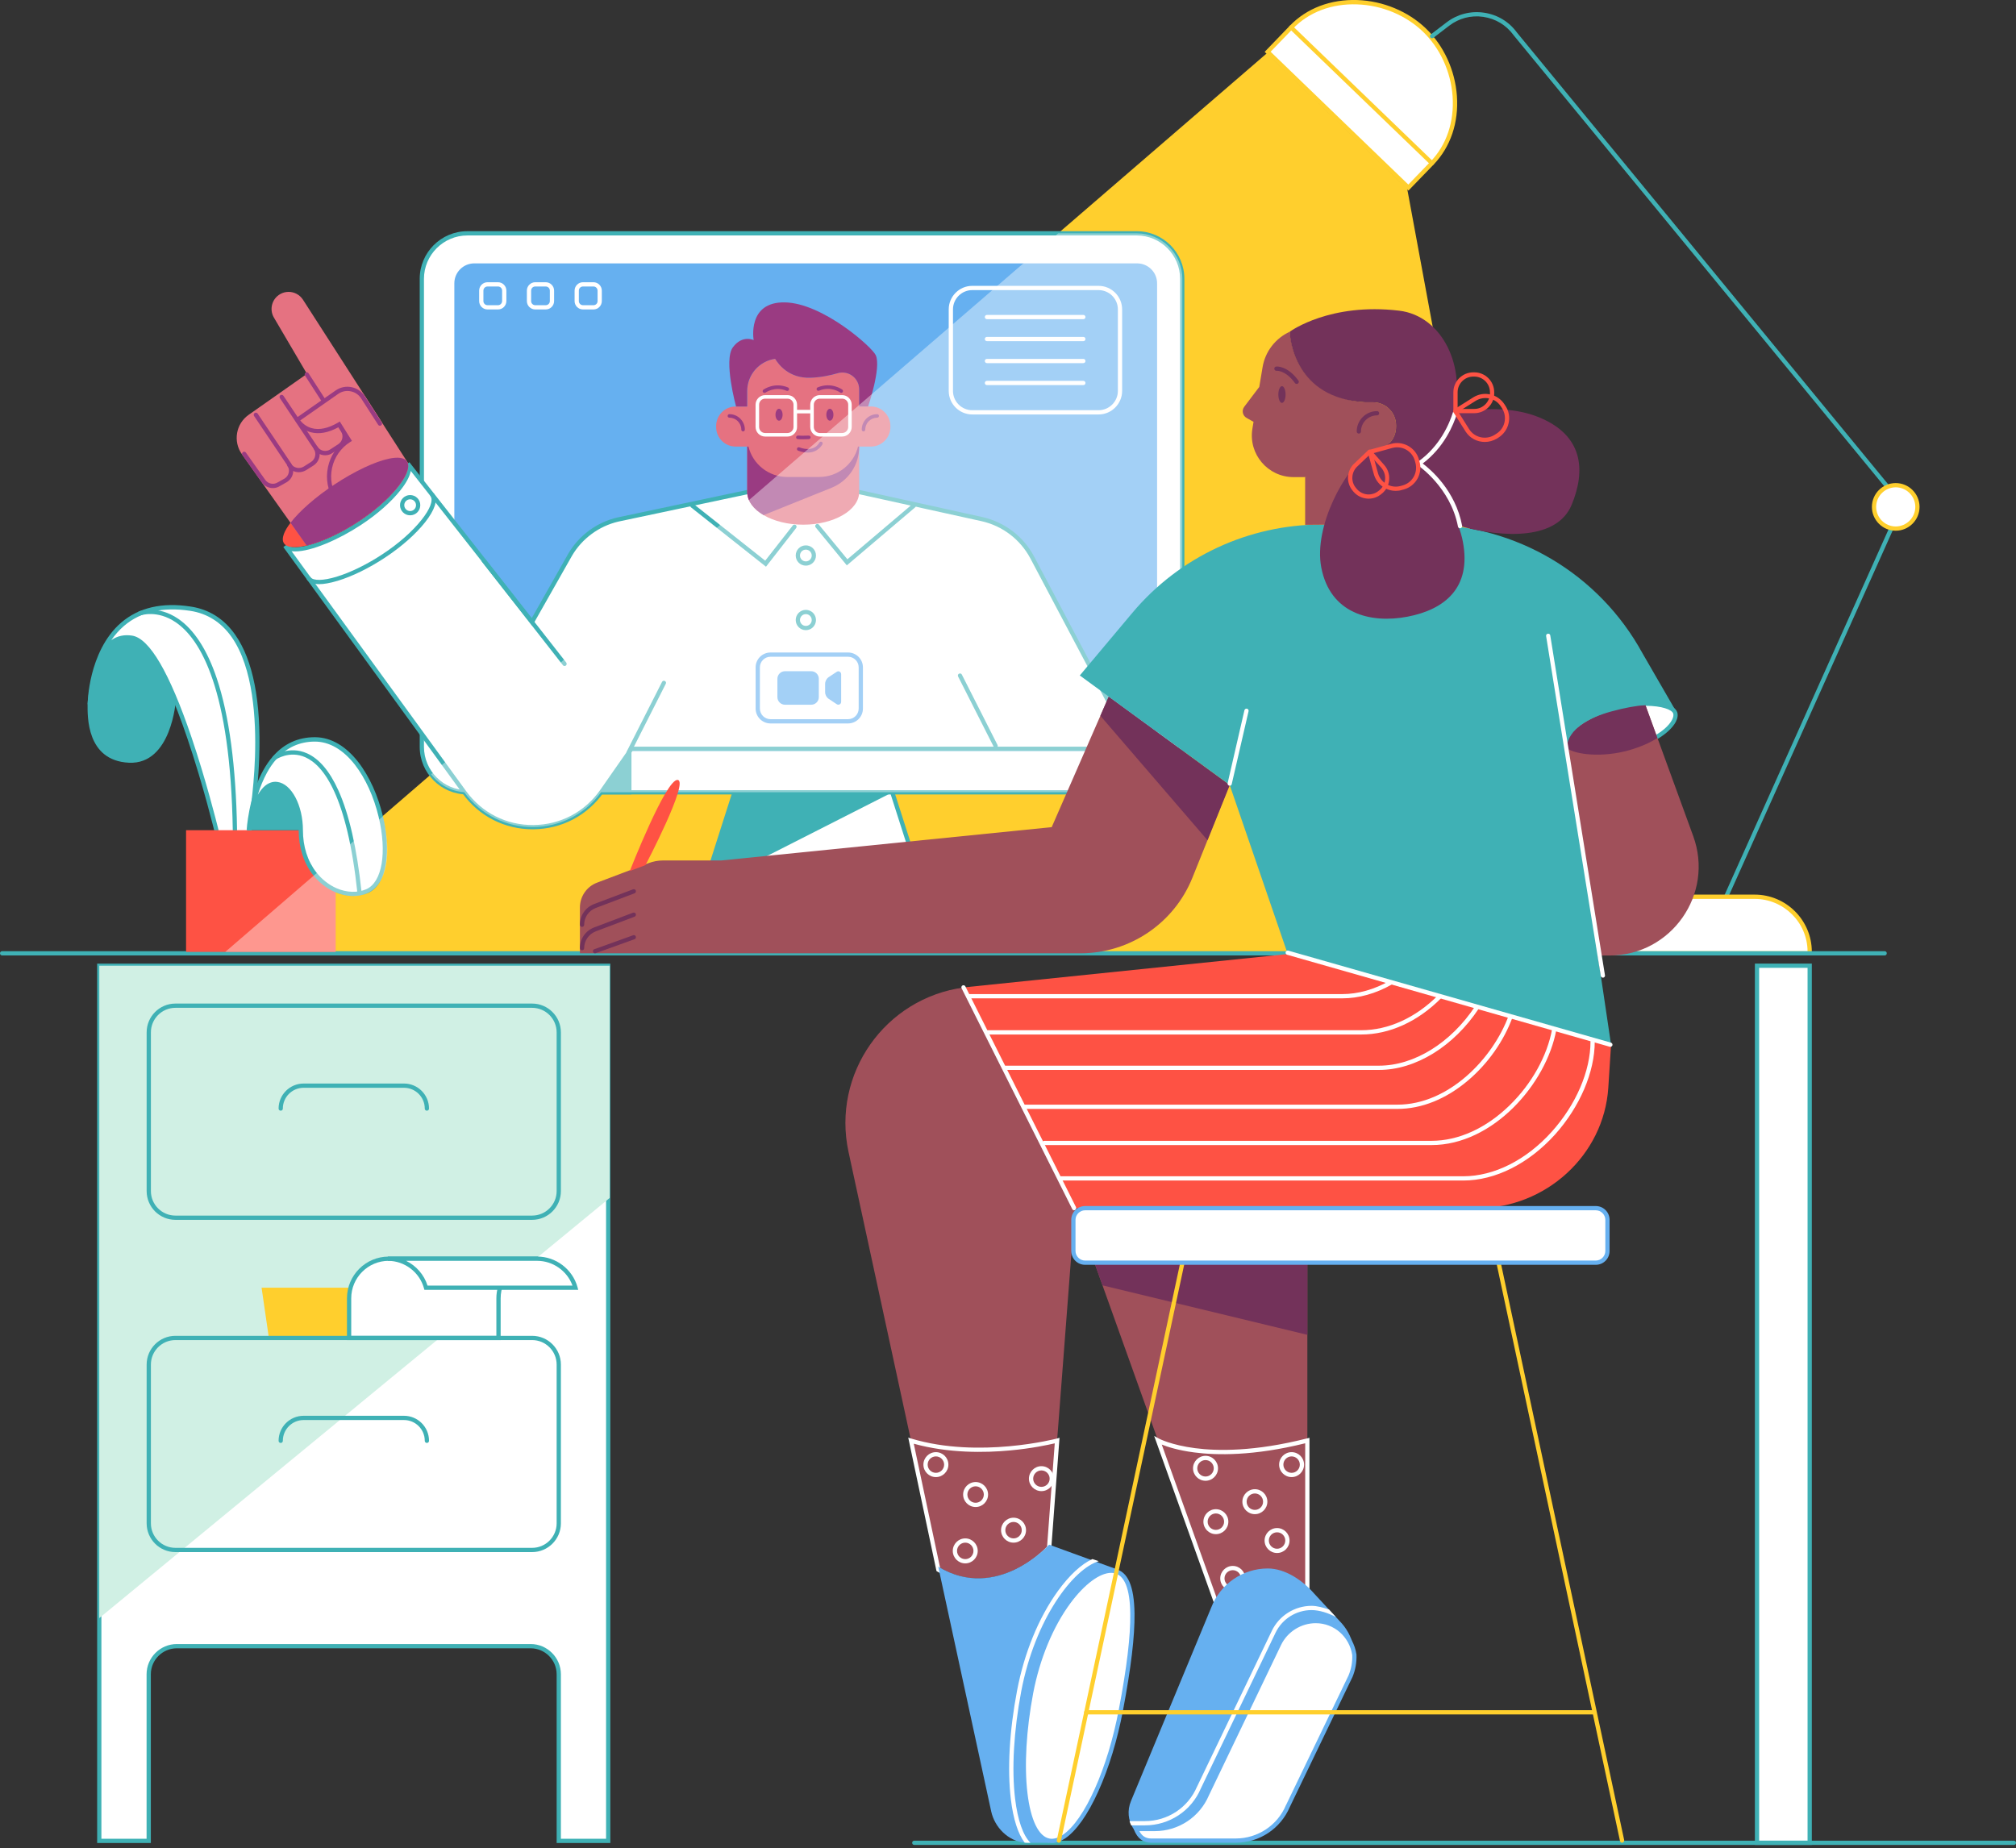 <svg width="602" height="552" viewBox="0 0 602 552" fill="none" xmlns="http://www.w3.org/2000/svg" xmlns:xlink="http://www.w3.org/1999/xlink">
	<rect x="0" y="0" width="602" height="552" fill="#333333" stroke="none"/>
	<desc>
			Created with Pixso.
	</desc>
	<defs/>
	<rect id="illustration" width="602" height="551" fill="#FFFFFF" fill-opacity="0"/>
	<path id="Vector" d="M378.3 15.91L420.2 56.35L462.32 284.29L67.25 284.29L378.3 15.91Z" fill="#FFCF2D" fill-opacity="1" fill-rule="nonzero"/>
	<path id="Vector" d="M420.56 56.03L378.53 15.47L385.56 8.16C395.91 -2.59 414.57 -1.36 425.33 8.97C436.08 19.32 437.97 37.97 427.61 48.73L420.56 56.03Z" fill="#FFFFFF" fill-opacity="1" fill-rule="nonzero"/>
	<path id="Vector" d="M420.58 56.92L377.64 15.49L385.12 7.72C390.16 2.47 397.33 -0.26 405.34 0.01C413 0.29 420.46 3.38 425.79 8.5C431.13 13.63 434.5 20.97 435.05 28.64C435.62 36.62 433.14 43.9 428.1 49.15L420.58 56.92ZM379.42 15.45L420.54 55.12L427.15 48.28C431.96 43.31 434.29 36.36 433.76 28.74C433.23 21.37 430.01 14.35 424.88 9.43C419.76 4.52 412.62 1.56 405.27 1.31C397.65 1.03 390.81 3.63 386.03 8.61L379.42 15.45Z" fill="#FFCF2D" fill-opacity="1" fill-rule="nonzero"/>
	<path id="Vector" d="M427.59 49.36C427.42 49.36 427.28 49.3 427.15 49.19L385.09 8.63C384.84 8.38 384.84 8 385.07 7.74C385.33 7.49 385.73 7.49 385.96 7.72L428.02 48.28C428.27 48.54 428.27 48.92 428.04 49.17C427.93 49.3 427.76 49.36 427.59 49.36Z" fill="#FFCF2D" fill-opacity="1" fill-rule="nonzero"/>
	<path id="Vector" d="M508.82 283.19C508.74 283.19 508.65 283.17 508.57 283.13C508.25 282.98 508.1 282.6 508.25 282.28L567.23 150.77L451.92 10.45L451.92 10.43C449.74 7.47 446.55 5.56 442.9 5.03C439.26 4.5 435.64 5.45 432.72 7.7L428.02 11.3C427.74 11.51 427.34 11.47 427.13 11.17C426.92 10.9 426.96 10.49 427.25 10.28L431.96 6.68C435.15 4.25 439.11 3.21 443.09 3.78C447.08 4.35 450.57 6.43 452.94 9.67L568.71 150.58L568.54 150.94L509.39 282.81C509.29 283.04 509.06 283.19 508.82 283.19Z" fill="#3FB1B5" fill-opacity="1" fill-rule="nonzero"/>
	<path id="Vector" d="M572.56 151.38C572.56 154.96 569.66 157.86 566.08 157.86C562.5 157.86 559.6 154.96 559.6 151.38C559.6 147.81 562.5 144.9 566.08 144.9C569.66 144.9 572.56 147.81 572.56 151.38Z" fill="#FFFFFF" fill-opacity="1" fill-rule="evenodd"/>
	<path id="Vector" d="M566.08 158.5C562.16 158.5 558.97 155.3 558.97 151.38C558.97 147.47 562.16 144.27 566.08 144.27C570 144.27 573.2 147.47 573.2 151.38C573.2 155.3 570 158.5 566.08 158.5ZM566.08 145.54C562.86 145.54 560.24 148.17 560.24 151.38C560.24 154.6 562.86 157.23 566.08 157.23C569.3 157.23 571.93 154.6 571.93 151.38C571.93 148.17 569.3 145.54 566.08 145.54Z" fill="#FFCF2D" fill-opacity="1" fill-rule="nonzero"/>
	<path id="Vector" d="M492.39 267.82L523.96 267.82C533.05 267.82 540.4 275.19 540.4 284.25L540.4 284.71L475.94 284.71L475.94 284.25C475.96 275.19 483.31 267.82 492.39 267.82Z" fill="#FFFFFF" fill-opacity="1" fill-rule="nonzero"/>
	<path id="Vector" d="M541.03 285.35L475.3 285.35L475.3 284.25C475.32 274.85 482.99 267.18 492.39 267.18L523.96 267.18C533.37 267.18 541.03 274.85 541.03 284.25L541.03 285.35ZM476.57 284.08L539.76 284.08C539.68 275.44 532.62 268.46 523.96 268.46L492.39 268.46C483.75 268.46 476.68 275.44 476.57 284.08Z" fill="#FFCF2D" fill-opacity="1" fill-rule="nonzero"/>
	<path id="Vector" d="M339.44 236.64L139.56 236.64C132.05 236.64 125.97 230.56 125.97 223.04L125.97 83.28C125.97 75.76 132.05 69.69 139.56 69.69L339.44 69.69C346.96 69.69 353.03 75.76 353.03 83.28L353.03 223.02C353.06 230.54 346.96 236.64 339.44 236.64Z" fill="#FFFFFF" fill-opacity="1" fill-rule="nonzero"/>
	<path id="Vector" d="M339.44 237.27L139.56 237.27C131.71 237.27 125.33 230.9 125.33 223.04L125.33 83.28C125.33 75.42 131.71 69.05 139.56 69.05L339.44 69.05C347.3 69.05 353.67 75.42 353.67 83.28L353.67 223.02C353.69 226.81 352.21 230.39 349.52 233.08C346.83 235.79 343.25 237.27 339.44 237.27ZM139.56 70.32C132.43 70.32 126.6 76.14 126.6 83.28L126.6 223.04C126.6 230.18 132.43 236 139.56 236L339.44 236C342.91 236 346.17 234.65 348.63 232.19C351.07 229.73 352.42 226.47 352.4 223.02L352.4 83.28C352.4 76.14 346.58 70.32 339.44 70.32L139.56 70.32Z" fill="#3FB1B5" fill-opacity="1" fill-rule="nonzero"/>
	<path id="Vector" d="M339.57 223.64L141.62 223.64C138.67 223.64 136.3 221.24 136.3 218.32L136.3 84.61C136.3 81.67 138.7 79.3 141.62 79.3L339.57 79.3C342.51 79.3 344.88 81.69 344.88 84.61L344.88 218.3C344.9 221.24 342.51 223.64 339.57 223.64Z" fill="#66B0F0" fill-opacity="1" fill-rule="nonzero"/>
	<path id="Vector" d="M339.57 224.27L141.62 224.27C138.34 224.27 135.67 221.6 135.67 218.32L135.67 84.61C135.67 81.33 138.34 78.66 141.62 78.66L339.57 78.66C342.85 78.66 345.52 81.33 345.52 84.61L345.52 218.3C345.54 219.89 344.92 221.39 343.8 222.52C342.66 223.64 341.18 224.27 339.57 224.27ZM141.62 79.93C139.03 79.93 136.94 82.03 136.94 84.61L136.94 218.32C136.94 220.91 139.03 223 141.62 223L339.57 223C340.82 223 342 222.52 342.89 221.63C343.78 220.74 344.25 219.57 344.25 218.32L344.25 84.61C344.25 82.03 342.15 79.93 339.57 79.93L141.62 79.93Z" fill="#66B0F0" fill-opacity="1" fill-rule="nonzero"/>
	<path id="Vector" d="M148.71 92.42L145.58 92.42C144.2 92.42 143.08 91.3 143.08 89.92L143.08 86.79C143.08 85.42 144.2 84.29 145.58 84.29L148.71 84.29C150.09 84.29 151.21 85.42 151.21 86.79L151.21 89.92C151.19 91.32 150.09 92.42 148.71 92.42ZM145.58 85.56C144.9 85.56 144.35 86.11 144.35 86.79L144.35 89.92C144.35 90.6 144.9 91.15 145.58 91.15L148.71 91.15C149.39 91.15 149.92 90.6 149.94 89.9L149.94 86.79C149.94 86.11 149.39 85.56 148.71 85.56L145.58 85.56Z" fill="#FFFFFF" fill-opacity="1" fill-rule="nonzero"/>
	<path id="Vector" d="M162.96 92.42L159.83 92.42C158.45 92.42 157.33 91.3 157.33 89.92L157.33 86.79C157.33 85.42 158.45 84.29 159.83 84.29L162.96 84.29C164.34 84.29 165.46 85.42 165.46 86.79L165.46 89.92C165.46 91.3 164.34 92.42 162.96 92.42ZM159.83 85.56C159.15 85.56 158.6 86.11 158.6 86.79L158.6 89.92C158.6 90.6 159.15 91.15 159.83 91.15L162.96 91.15C163.64 91.15 164.19 90.6 164.19 89.92L164.19 86.79C164.19 86.11 163.64 85.56 162.96 85.56L159.83 85.56Z" fill="#FFFFFF" fill-opacity="1" fill-rule="nonzero"/>
	<path id="Vector" d="M177.21 92.42L174.08 92.42C172.7 92.42 171.58 91.3 171.58 89.92L171.58 86.79C171.58 85.42 172.7 84.29 174.08 84.29L177.21 84.29C178.59 84.29 179.71 85.42 179.71 86.79L179.71 89.92C179.71 91.3 178.59 92.42 177.21 92.42ZM174.08 85.56C173.4 85.56 172.85 86.11 172.85 86.79L172.85 89.92C172.85 90.6 173.4 91.15 174.08 91.15L177.21 91.15C177.91 91.15 178.44 90.62 178.44 89.92L178.44 86.79C178.44 86.11 177.89 85.56 177.21 85.56L174.08 85.56Z" fill="#FFFFFF" fill-opacity="1" fill-rule="nonzero"/>
	<path id="Vector" d="M281.69 284.29L204.11 284.29L219.33 236.64L266.45 236.64L281.69 284.29Z" fill="#FFFFFF" fill-opacity="1" fill-rule="nonzero"/>
	<path id="Vector" d="M282.56 284.93L203.24 284.93L218.87 236L266.91 236L282.56 284.93ZM204.97 283.66L280.82 283.66L265.98 237.27L219.8 237.27L204.97 283.66Z" fill="#3FB1B5" fill-opacity="1" fill-rule="nonzero"/>
	<path id="Vector" d="M210.2 265.22L219.33 236.64L266.45 236.64L210.2 265.22Z" fill="#3FB1B5" fill-opacity="1" fill-rule="nonzero"/>
	<path id="Vector" d="M328.05 123.78L290.33 123.78C286.46 123.78 283.3 120.62 283.3 116.75L283.3 92.4C283.3 88.53 286.46 85.37 290.33 85.37L328.05 85.37C331.92 85.37 335.08 88.53 335.08 92.4L335.08 116.75C335.08 120.62 331.92 123.78 328.05 123.78ZM290.33 86.64C287.16 86.64 284.57 89.23 284.57 92.4L284.57 116.75C284.57 119.92 287.16 122.51 290.33 122.51L328.05 122.51C331.22 122.51 333.81 119.92 333.81 116.75L333.81 92.4C333.81 89.23 331.22 86.64 328.05 86.64L290.33 86.64Z" fill="#FFFFFF" fill-opacity="1" fill-rule="nonzero"/>
	<path id="Vector" d="M323.49 95.32L294.72 95.32C294.36 95.32 294.08 95.05 294.08 94.69C294.08 94.33 294.36 94.05 294.72 94.05L323.49 94.05C323.85 94.05 324.13 94.33 324.13 94.69C324.13 95.05 323.85 95.32 323.49 95.32Z" fill="#FFFFFF" fill-opacity="1" fill-rule="nonzero"/>
	<path id="Vector" d="M323.49 101.89L294.72 101.89C294.36 101.89 294.08 101.61 294.08 101.25C294.08 100.89 294.36 100.62 294.72 100.62L323.49 100.62C323.85 100.62 324.13 100.89 324.13 101.25C324.13 101.61 323.85 101.89 323.49 101.89Z" fill="#FFFFFF" fill-opacity="1" fill-rule="nonzero"/>
	<path id="Vector" d="M323.49 108.45L294.72 108.45C294.36 108.45 294.08 108.17 294.08 107.81C294.08 107.45 294.36 107.18 294.72 107.18L323.49 107.18C323.85 107.18 324.13 107.45 324.13 107.81C324.13 108.17 323.85 108.45 323.49 108.45Z" fill="#FFFFFF" fill-opacity="1" fill-rule="nonzero"/>
	<path id="Vector" d="M323.49 115.01L294.72 115.01C294.36 115.01 294.08 114.74 294.08 114.38C294.08 114.02 294.36 113.74 294.72 113.74L323.49 113.74C323.85 113.74 324.13 114.02 324.13 114.38C324.13 114.74 323.85 115.01 323.49 115.01Z" fill="#FFFFFF" fill-opacity="1" fill-rule="nonzero"/>
	<path id="Vector" d="M338.47 223.64L188.56 223.64L179.78 236.23C169.85 250.46 148.86 250.67 138.65 236.64L85.12 163.03C87.37 165.82 97.64 162.71 107.42 156.27C117.35 149.73 123.77 141.5 121.76 138.45L158.88 185.74L170.25 165.67C173.36 160.36 178.53 156.55 184.54 155.15L223.23 146.96L256.58 146.96L293.34 155.07C299.74 156.53 305.16 160.7 308.23 166.48L338.47 223.64Z" fill="#FFFFFF" fill-opacity="1" fill-rule="nonzero"/>
	<path id="Vector" d="M159.07 247.67C150.7 247.67 143.08 243.79 138.14 237L84.61 163.39L85.63 162.62C87.43 164.85 96.98 162.39 107.08 155.74C111.78 152.65 115.87 149.08 118.58 145.64C121.03 142.56 122.03 139.99 121.22 138.79L122.26 138.05L158.79 184.6L169.7 165.35C172.89 159.89 178.25 155.96 184.39 154.54L223.16 146.32L256.64 146.32L256.71 146.34L293.47 154.45C300.03 155.96 305.62 160.23 308.78 166.18L339.5 224.27L188.88 224.27L180.28 236.59C175.43 243.54 167.79 247.58 159.3 247.67C159.24 247.67 159.15 247.67 159.07 247.67ZM87.07 164.61L139.18 236.26C143.92 242.78 151.25 246.48 159.32 246.4C167.39 246.31 174.65 242.48 179.27 235.87L188.25 223L337.43 223L307.68 166.77C304.69 161.14 299.42 157.1 293.21 155.68L256.52 147.59L223.29 147.59L184.67 155.77C178.87 157.12 173.8 160.85 170.8 165.99L158.96 186.89L122.66 140.65C122.37 142.24 121.33 144.23 119.55 146.45C116.76 149.96 112.56 153.65 107.76 156.8C101.04 161.21 92.98 164.68 88.17 164.68C87.79 164.68 87.41 164.66 87.07 164.61Z" fill="#3FB1B5" fill-opacity="1" fill-rule="nonzero"/>
	<path id="Vector" d="M297.32 223.4C297.09 223.4 296.88 223.28 296.75 223.07L286.1 202.04C285.95 201.73 286.06 201.35 286.37 201.2C286.69 201.05 287.07 201.15 287.22 201.47L297.87 222.49C298.02 222.81 297.91 223.19 297.6 223.34C297.51 223.38 297.43 223.4 297.32 223.4Z" fill="#3FB1B5" fill-opacity="1" fill-rule="nonzero"/>
	<path id="Vector" d="M187.72 225.37C187.61 225.37 187.53 225.35 187.42 225.31C187.1 225.16 186.98 224.76 187.14 224.46L197.69 203.65C197.84 203.34 198.24 203.21 198.54 203.38C198.85 203.53 198.98 203.93 198.81 204.22L188.27 225.03C188.16 225.25 187.95 225.37 187.72 225.37Z" fill="#3FB1B5" fill-opacity="1" fill-rule="nonzero"/>
	<path id="Vector" d="M168.59 198.91C168.4 198.91 168.21 198.83 168.09 198.66L143.92 167.77C143.71 167.49 143.75 167.09 144.03 166.88C144.31 166.67 144.71 166.71 144.92 166.99L169.08 197.87C169.29 198.15 169.25 198.55 168.98 198.76C168.87 198.87 168.72 198.91 168.59 198.91Z" fill="#3FB1B5" fill-opacity="1" fill-rule="nonzero"/>
	<path id="Vector" d="M252.87 168.85L243.58 157.52C243.35 157.25 243.39 156.85 243.66 156.63C243.94 156.4 244.34 156.44 244.55 156.72L253.04 167.03L272.46 150.56C272.74 150.32 273.14 150.37 273.35 150.62C273.58 150.9 273.54 151.3 273.29 151.51L252.87 168.85Z" fill="#3FB1B5" fill-opacity="1" fill-rule="nonzero"/>
	<path id="Vector" d="M228.73 169.25L206.35 151.53C206.08 151.32 206.03 150.92 206.25 150.64C206.46 150.37 206.86 150.32 207.14 150.54L228.5 167.45L236.74 156.93C236.95 156.65 237.35 156.61 237.63 156.82C237.9 157.03 237.95 157.44 237.73 157.71L228.73 169.25Z" fill="#3FB1B5" fill-opacity="1" fill-rule="nonzero"/>
	<path id="Vector" d="M95.31 174.46C93.29 174.46 92.24 173.85 91.71 173.17C91.49 172.89 91.54 172.49 91.81 172.28C92.09 172.07 92.49 172.11 92.7 172.38C93.59 173.51 96.49 173.44 100.45 172.26C104.67 170.99 109.75 168.49 114.36 165.42C119.09 162.29 123.19 158.67 125.93 155.19C128.4 152.06 129.4 149.48 128.59 148.25C128.4 147.95 128.49 147.57 128.78 147.36C129.08 147.17 129.46 147.25 129.67 147.55C130.82 149.31 129.84 152.29 126.94 155.98C124.13 159.53 119.91 163.26 115.08 166.46C110.3 169.63 105.24 172.13 100.83 173.46C98.44 174.18 96.64 174.46 95.31 174.46Z" fill="#3FB1B5" fill-opacity="1" fill-rule="nonzero"/>
	<path id="Vector" d="M122.47 153.9C120.8 153.9 119.45 152.55 119.45 150.87C119.45 149.2 120.8 147.85 122.47 147.85C124.15 147.85 125.5 149.2 125.5 150.87C125.5 152.55 124.15 153.9 122.47 153.9ZM122.47 149.12C121.5 149.12 120.72 149.9 120.72 150.87C120.72 151.85 121.5 152.63 122.47 152.63C123.45 152.63 124.23 151.85 124.23 150.87C124.23 149.9 123.45 149.12 122.47 149.12Z" fill="#3FB1B5" fill-opacity="1" fill-rule="nonzero"/>
	<path id="Vector" d="M240.63 168.93C238.96 168.93 237.61 167.58 237.61 165.91C237.61 164.23 238.96 162.88 240.63 162.88C242.31 162.88 243.66 164.23 243.66 165.91C243.66 167.58 242.31 168.93 240.63 168.93ZM240.63 164.15C239.66 164.15 238.88 164.93 238.88 165.91C238.88 166.88 239.66 167.66 240.63 167.66C241.61 167.66 242.39 166.88 242.39 165.91C242.39 164.93 241.61 164.15 240.63 164.15Z" fill="#3FB1B5" fill-opacity="1" fill-rule="nonzero"/>
	<path id="Vector" d="M240.63 188.2C238.96 188.2 237.61 186.84 237.61 185.17C237.61 183.5 238.96 182.14 240.63 182.14C242.31 182.14 243.66 183.5 243.66 185.17C243.66 186.84 242.31 188.2 240.63 188.2ZM240.63 183.41C239.66 183.41 238.88 184.2 238.88 185.17C238.88 186.14 239.66 186.93 240.63 186.93C241.61 186.93 242.39 186.14 242.39 185.17C242.39 184.2 241.61 183.41 240.63 183.41Z" fill="#3FB1B5" fill-opacity="1" fill-rule="nonzero"/>
	<path id="Vector" d="M179.01 237.25L188.56 223.64L188.56 237.25L179.01 237.25Z" fill="#3FB1B5" fill-opacity="1" fill-rule="nonzero"/>
	<path id="Vector" d="M107.19 155.64C97.4 162.07 87.13 165.19 84.89 162.39C84.85 162.35 84.82 162.31 84.78 162.24C84.32 161.54 84.36 160.59 84.78 159.43C86.24 155.6 92.28 149.67 99.94 144.63C106.04 140.61 112.06 137.81 116.23 136.94C118.64 136.46 120.44 136.61 121.31 137.54L121.52 137.79C123.51 140.84 117.12 149.1 107.19 155.64Z" fill="#FE5244" fill-opacity="1" fill-rule="nonzero"/>
	<path id="Vector" d="M107.19 155.64C101.62 159.3 95.88 161.9 91.56 162.92L72.23 135.65C69.54 131.84 70.43 126.57 74.26 123.88L91.66 111.65L81.8 94.86C80.36 92.42 81.18 89.27 83.64 87.85C84.44 87.38 85.31 87.17 86.18 87.17C87.85 87.17 89.5 88 90.48 89.52L121.33 137.5L121.54 137.83C123.51 140.84 117.12 149.1 107.19 155.64Z" fill="#E57281" fill-opacity="1" fill-rule="nonzero"/>
	<path id="Vector" d="M97.13 135.97C96.85 135.97 96.58 135.95 96.3 135.89C95.24 135.67 94.33 135.04 93.76 134.15L83.58 118.91C83.38 118.61 83.47 118.23 83.74 118.02C84.04 117.83 84.42 117.91 84.63 118.19L94.82 133.43C95.22 134.04 95.84 134.47 96.56 134.62C97.28 134.76 98.02 134.62 98.63 134.21L101.02 132.65C102.29 131.82 102.65 130.13 101.85 128.86L91.07 112.15C90.88 111.86 90.97 111.48 91.26 111.29C91.56 111.1 91.94 111.18 92.13 111.48L102.91 128.18C104.09 130.04 103.54 132.52 101.7 133.71L99.31 135.27C98.67 135.74 97.91 135.97 97.13 135.97Z" fill="#9A3B82" fill-opacity="1" fill-rule="nonzero"/>
	<path id="Vector" d="M89.23 141.03C87.92 141.03 86.62 140.39 85.84 139.23C85.65 138.93 85.74 138.55 86.03 138.34C86.33 138.15 86.71 138.24 86.92 138.53C87.75 139.78 89.44 140.14 90.71 139.34L92.89 137.96C93.51 137.56 93.95 136.94 94.1 136.2C94.25 135.46 94.12 134.72 93.72 134.11C93.53 133.81 93.61 133.43 93.91 133.22C94.21 133.03 94.59 133.11 94.8 133.41C95.39 134.32 95.6 135.4 95.37 136.48C95.14 137.54 94.5 138.45 93.59 139.04L91.41 140.42C90.73 140.82 89.97 141.03 89.23 141.03Z" fill="#9A3B82" fill-opacity="1" fill-rule="nonzero"/>
	<path id="Vector" d="M81.48 145.77C80.21 145.77 78.96 145.18 78.18 144.06L72.39 135.91C72.18 135.61 72.27 135.23 72.54 135.02C72.82 134.81 73.22 134.89 73.43 135.17L79.21 143.32C80.08 144.52 81.71 144.84 82.94 144.06L82.98 144.04L84.99 142.91C85.63 142.51 86.05 141.9 86.22 141.18C86.39 140.44 86.24 139.7 85.84 139.06L75.87 124.24C75.68 123.95 75.74 123.56 76.04 123.35C76.33 123.16 76.71 123.23 76.93 123.52L86.9 138.34C87.51 139.27 87.7 140.37 87.47 141.43C87.24 142.49 86.6 143.4 85.67 143.97L85.65 143.99L83.64 145.12C82.94 145.58 82.2 145.77 81.48 145.77Z" fill="#9A3B82" fill-opacity="1" fill-rule="nonzero"/>
	<path id="Vector" d="M114.13 126.32L109.07 118.46C107.4 115.86 103.9 115.14 101.34 116.88L88.78 125.39C88.78 125.39 92.43 131.93 101.28 126.74L104.24 131.46C98.19 135.29 96.45 143.36 100.39 149.35L114.13 126.32Z" fill="#E57281" fill-opacity="1" fill-rule="nonzero"/>
	<path id="Vector" d="M100.39 149.99C100.18 149.99 99.99 149.88 99.86 149.69C97.87 146.64 97.17 143 97.95 139.44C98.67 136.1 100.6 133.22 103.37 131.27L101.07 127.59C98.02 129.26 95.24 129.75 92.79 129.09C89.67 128.24 88.28 125.79 88.21 125.7L87.94 125.19L100.3 116.56C101.7 115.63 103.35 115.29 104.98 115.63C106.61 115.96 108.01 116.92 108.92 118.34L113.98 126.19C114.17 126.49 114.09 126.87 113.79 127.06C113.5 127.25 113.12 127.16 112.92 126.87L107.86 119.01C107.14 117.89 106.04 117.13 104.73 116.87C103.44 116.6 102.1 116.87 101.02 117.62L89.65 125.56C90.16 126.21 91.3 127.4 93.12 127.88C95.37 128.5 98 127.93 100.94 126.21L101.47 125.89L105.09 131.67L104.56 132.01C101.79 133.77 99.86 136.52 99.16 139.74C98.46 142.96 99.08 146.26 100.9 149.01C101.09 149.31 101 149.69 100.71 149.9C100.62 149.94 100.52 149.99 100.39 149.99Z" fill="#9A3B82" fill-opacity="1" fill-rule="nonzero"/>
	<path id="Vector" d="M107.19 155.64C101.62 159.3 95.88 161.9 91.56 162.92L86.75 156.14C89.44 152.63 94.25 148.4 99.94 144.65C106.04 140.63 112.06 137.83 116.23 136.97C118.64 136.48 120.44 136.63 121.31 137.56L121.52 137.81C121.54 137.85 121.56 137.88 121.59 137.92C121.61 137.94 121.61 137.96 121.63 138C121.65 138.05 121.67 138.07 121.69 138.11C123.13 141.35 116.8 149.29 107.19 155.64Z" fill="#9A3B82" fill-opacity="1" fill-rule="nonzero"/>
	<path id="Vector" d="M256.56 128.33L256.56 146.94C256.56 152.34 249.06 156.7 239.85 156.7C230.62 156.7 223.14 152.34 223.14 146.94L223.14 128.33L256.56 128.33Z" fill="#E57281" fill-opacity="1" fill-rule="nonzero"/>
	<path id="Vector" d="M228.03 153.84C225.01 152.08 223.12 149.63 223.12 146.94L223.12 128.33L256.56 128.33L256.56 133.49C256.56 138.85 253.3 143.66 248.34 145.67L228.03 153.84Z" fill="#9A3B82" fill-opacity="1" fill-rule="nonzero"/>
	<path id="Vector" d="M265.88 127.23L265.88 127.55C265.88 130.76 263.27 133.37 260.05 133.37L256.22 133.37C254.93 138.58 250.23 142.45 244.59 142.45L235.11 142.45C229.5 142.45 224.77 138.6 223.5 133.37L219.67 133.37C216.45 133.37 213.85 130.76 213.85 127.55L213.85 127.23C213.85 124.01 216.45 121.41 219.67 121.41L223.14 121.41L223.14 116.81C223.14 111.9 226.76 107.84 231.49 107.16C232.52 108.89 235.66 113.04 242.05 112.81C245.06 112.71 247.85 112.13 250.16 111.46C252.94 110.65 255.71 112.35 256.41 114.99C256.52 115.58 256.58 116.18 256.58 116.79L256.58 121.39L260.05 121.39C263.25 121.39 265.88 124.01 265.88 127.23Z" fill="#E57281" fill-opacity="1" fill-rule="nonzero"/>
	<path id="Vector" d="M259.23 121.39L256.56 121.39L256.56 116.28C256.56 115.84 256.49 115.39 256.39 114.99C255.69 112.35 252.92 110.65 250.14 111.46C247.83 112.13 245.06 112.71 242.03 112.81C235.64 113.04 232.5 108.89 231.46 107.16C226.74 107.84 223.12 111.9 223.12 116.81L223.12 121.41L219.8 121.41C219.8 121.41 215.99 107.62 218.84 103.73C221.66 99.9 225.05 101.57 225.05 101.57C225.05 101.57 223.02 90.09 234.37 90.31C245.69 90.52 260.43 103.67 261.51 106.08C263.21 109.78 259.23 121.39 259.23 121.39Z" fill="#9A3B82" fill-opacity="1" fill-rule="nonzero"/>
	<path id="Vector" d="M257.85 128.84C257.55 128.84 257.32 128.6 257.32 128.31C257.32 125.77 259.4 123.69 261.94 123.69C262.23 123.69 262.47 123.92 262.47 124.22C262.47 124.52 262.23 124.75 261.94 124.75C259.97 124.75 258.38 126.34 258.38 128.31C258.38 128.6 258.15 128.84 257.85 128.84Z" fill="#9A3B82" fill-opacity="1" fill-rule="nonzero"/>
	<path id="Vector" d="M221.89 128.84C221.6 128.84 221.36 128.6 221.36 128.31C221.36 126.34 219.78 124.75 217.81 124.75C217.51 124.75 217.28 124.52 217.28 124.22C217.28 123.92 217.51 123.69 217.81 123.69C220.35 123.69 222.42 125.77 222.42 128.31C222.42 128.6 222.19 128.84 221.89 128.84Z" fill="#9A3B82" fill-opacity="1" fill-rule="nonzero"/>
	<path id="Vector" d="M251.22 117.34C251.12 117.34 251.01 117.3 250.9 117.24C250.8 117.15 248.07 115.22 244.57 116.68C244.3 116.79 244 116.66 243.87 116.39C243.77 116.11 243.9 115.82 244.17 115.69C248.24 114.02 251.39 116.26 251.52 116.37C251.75 116.54 251.81 116.88 251.62 117.11C251.54 117.26 251.39 117.34 251.22 117.34Z" fill="#9A3B82" fill-opacity="1" fill-rule="nonzero"/>
	<path id="Vector" d="M228.27 117.34C228.1 117.34 227.95 117.26 227.84 117.13C227.67 116.9 227.72 116.56 227.95 116.39C228.08 116.28 231.25 114.04 235.3 115.71C235.57 115.82 235.7 116.14 235.59 116.41C235.49 116.68 235.17 116.81 234.9 116.71C231.38 115.25 228.61 117.24 228.56 117.26C228.48 117.3 228.37 117.34 228.27 117.34Z" fill="#9A3B82" fill-opacity="1" fill-rule="nonzero"/>
	<path id="Vector" d="M241.18 135.17C240.36 135.17 239.41 135 238.33 134.6C238.05 134.49 237.9 134.19 238.01 133.92C238.11 133.64 238.41 133.49 238.69 133.6C243.13 135.25 244.59 132.33 244.66 132.2C244.78 131.95 245.1 131.82 245.36 131.95C245.61 132.08 245.74 132.39 245.61 132.65C245.59 132.69 244.38 135.17 241.18 135.17Z" fill="#9A3B82" fill-opacity="1" fill-rule="nonzero"/>
	<path id="Vector" d="M239.68 131.19C239.19 131.19 238.66 131.19 238.22 131.14C237.92 131.12 237.71 130.87 237.73 130.57C237.75 130.28 238.01 130.06 238.31 130.09C239.55 130.17 241.48 130.09 241.5 130.09C241.8 130.06 242.03 130.3 242.05 130.59C242.07 130.89 241.84 131.12 241.54 131.14C241.5 131.14 240.63 131.19 239.68 131.19Z" fill="#9A3B82" fill-opacity="1" fill-rule="nonzero"/>
	<path id="Vector" d="M248.87 123.86C248.87 124.84 248.4 125.64 247.81 125.64C247.23 125.64 246.75 124.84 246.75 123.86C246.75 122.88 247.23 122.08 247.81 122.08C248.4 122.08 248.87 122.88 248.87 123.86Z" fill="#9A3B82" fill-opacity="1" fill-rule="evenodd"/>
	<path id="Vector" d="M233.69 123.86C233.69 124.84 233.21 125.64 232.63 125.64C232.04 125.64 231.57 124.84 231.57 123.86C231.57 122.88 232.04 122.08 232.63 122.08C233.21 122.08 233.69 122.88 233.69 123.86Z" fill="#9A3B82" fill-opacity="1" fill-rule="evenodd"/>
	<path id="Vector" d="M235.15 130.38L228.48 130.38C226.91 130.38 225.62 129.09 225.62 127.52L225.62 120.86C225.62 119.29 226.91 118 228.48 118L235.15 118C236.72 118 238.01 119.29 238.01 120.86L238.01 127.52C238.03 128.27 237.73 128.98 237.2 129.51C236.65 130.09 235.93 130.38 235.15 130.38ZM228.48 119.06C227.48 119.06 226.68 119.86 226.68 120.86L226.68 127.52C226.68 128.52 227.48 129.32 228.48 129.32L235.15 129.32C235.64 129.32 236.1 129.13 236.44 128.77C236.78 128.43 236.95 127.99 236.95 127.52L236.95 120.86C236.95 119.86 236.14 119.06 235.15 119.06L228.48 119.06Z" fill="#FFFFFF" fill-opacity="1" fill-rule="nonzero"/>
	<path id="Vector" d="M251.48 130.38L244.81 130.38C243.24 130.38 241.95 129.09 241.95 127.52L241.95 120.86C241.95 119.29 243.24 118 244.81 118L251.48 118C253.04 118 254.33 119.29 254.33 120.86L254.33 127.52C254.33 129.09 253.04 130.38 251.48 130.38ZM244.81 119.06C243.81 119.06 243.01 119.86 243.01 120.86L243.01 127.52C243.01 128.52 243.81 129.32 244.81 129.32L251.48 129.32C252.47 129.32 253.28 128.52 253.28 127.52L253.28 120.86C253.28 119.86 252.47 119.06 251.48 119.06L244.81 119.06Z" fill="#FFFFFF" fill-opacity="1" fill-rule="nonzero"/>
	<path id="Vector" d="M237.5 122.4L242.48 122.4L242.48 123.46L237.5 123.46L237.5 122.4Z" fill="#FFFFFF" fill-opacity="1" fill-rule="evenodd"/>
	<path id="Vector" d="M253.23 216.06L230.09 216.06C227.63 216.06 225.64 214.07 225.64 211.61L225.64 199.31C225.64 196.86 227.63 194.87 230.09 194.87L253.23 194.87C255.69 194.87 257.68 196.86 257.68 199.31L257.68 211.61C257.68 214.07 255.69 216.06 253.23 216.06ZM230.09 196.14C228.33 196.14 226.91 197.56 226.91 199.31L226.91 211.61C226.91 213.37 228.33 214.79 230.09 214.79L253.23 214.79C254.99 214.79 256.41 213.37 256.41 211.61L256.41 199.31C256.41 197.56 254.99 196.14 253.23 196.14L230.09 196.14Z" fill="#66B0F0" fill-opacity="1" fill-rule="nonzero"/>
	<path id="Vector" d="M242.24 210.47L234.41 210.47C233.16 210.47 232.14 209.45 232.14 208.2L232.14 202.72C232.14 201.47 233.16 200.46 234.41 200.46L242.24 200.46C243.49 200.46 244.51 201.47 244.51 202.72L244.51 208.2C244.51 209.45 243.49 210.47 242.24 210.47Z" fill="#66B0F0" fill-opacity="1" fill-rule="nonzero"/>
	<path id="Vector" d="M249.87 210.32L247.45 208.71C246.8 208.27 246.39 207.51 246.39 206.68L246.39 204.27C246.39 203.44 246.8 202.68 247.45 202.23L249.87 200.63C250.44 200.24 251.18 200.67 251.18 201.39L251.18 209.58C251.2 210.28 250.44 210.7 249.87 210.32Z" fill="#66B0F0" fill-opacity="1" fill-rule="nonzero"/>
	<path id="Vector" d="M562.78 285.35L0.63 285.35C0.27 285.35 0 285.07 0 284.71C0 284.35 0.27 284.08 0.63 284.08L562.78 284.08C563.14 284.08 563.41 284.35 563.41 284.71C563.41 285.07 563.14 285.35 562.78 285.35Z" fill="#3FB1B5" fill-opacity="1" fill-rule="nonzero"/>
	<path id="Vector" d="M181.62 288.42L181.62 549.79L166.86 549.79L166.86 500.04C166.86 495.4 163.09 491.63 158.45 491.63L52.81 491.63C48.17 491.63 44.4 495.4 44.4 500.04L44.4 549.79L29.64 549.79L29.64 288.42L181.62 288.42Z" fill="#FFFFFF" fill-opacity="1" fill-rule="nonzero"/>
	<path id="Vector" d="M182.25 550.42L166.22 550.42L166.22 500.04C166.22 495.76 162.73 492.27 158.45 492.27L52.81 492.27C48.53 492.27 45.04 495.76 45.04 500.04L45.04 550.42L29.01 550.42L29.01 287.78L182.25 287.78L182.25 550.42ZM167.49 549.15L180.98 549.15L180.98 289.05L30.28 289.05L30.28 549.15L43.77 549.15L43.77 500.04C43.77 495.06 47.83 491 52.81 491L158.45 491C163.43 491 167.49 495.06 167.49 500.04L167.49 549.15Z" fill="#3FB1B5" fill-opacity="1" fill-rule="nonzero"/>
	<path id="Vector" d="M182.06 288.42L182.06 357.77L29.64 483.25L29.66 288.42L182.06 288.42Z" fill="#D0F0E4" fill-opacity="1" fill-rule="nonzero"/>
	<path id="Vector" d="M158.9 364.31L52.38 364.31C47.64 364.31 43.79 360.46 43.79 355.72L43.79 308.32C43.79 303.58 47.64 299.72 52.38 299.72L158.9 299.72C163.64 299.72 167.49 303.58 167.49 308.32L167.49 355.72C167.49 360.46 163.64 364.31 158.9 364.31ZM52.38 300.99C48.34 300.99 45.06 304.28 45.06 308.32L45.06 355.72C45.06 359.76 48.34 363.04 52.38 363.04L158.9 363.04C162.94 363.04 166.22 359.76 166.22 355.72L166.22 308.32C166.22 304.28 162.94 300.99 158.9 300.99L52.38 300.99Z" fill="#3FB1B5" fill-opacity="1" fill-rule="nonzero"/>
	<path id="Vector" d="M132.72 399.58L80.29 399.58L78.11 384.57L130.56 384.57L132.72 399.58Z" fill="#FFCF2D" fill-opacity="1" fill-rule="nonzero"/>
	<path id="Vector" d="M160.7 375.92C154.15 375.92 148.86 381.21 148.86 387.75L148.86 399.59L104.24 399.59L104.24 387.75C104.24 381.21 109.54 375.92 116.08 375.92L160.7 375.92Z" fill="#FFFFFF" fill-opacity="1" fill-rule="nonzero"/>
	<path id="Vector" d="M149.5 400.22L103.61 400.22L103.61 387.75C103.61 380.87 109.2 375.28 116.08 375.28L160.7 375.28L160.7 376.55C154.51 376.55 149.5 381.57 149.5 387.75L149.5 400.22ZM104.88 398.95L148.22 398.95L148.22 387.75C148.22 382.84 151.08 378.58 155.21 376.55L116.08 376.55C109.9 376.55 104.88 381.57 104.88 387.75L104.88 398.95Z" fill="#3FB1B5" fill-opacity="1" fill-rule="nonzero"/>
	<path id="Vector" d="M171.81 384.58L127.2 384.58C125.82 379.58 121.23 375.92 115.78 375.92L160.4 375.92C165.84 375.92 170.42 379.58 171.81 384.58Z" fill="#FFFFFF" fill-opacity="1" fill-rule="nonzero"/>
	<path id="Vector" d="M172.66 385.21L126.73 385.21L126.6 384.74C125.27 379.92 120.82 376.55 115.81 376.55L115.81 375.28L160.42 375.28C165.99 375.28 170.95 379.03 172.45 384.41L172.66 385.21ZM127.66 383.94L170.95 383.94C169.36 379.56 165.12 376.55 160.4 376.55L121.27 376.55C124.25 378.01 126.63 380.66 127.66 383.94Z" fill="#3FB1B5" fill-opacity="1" fill-rule="nonzero"/>
	<path id="Vector" d="M158.9 463.54L52.38 463.54C47.64 463.54 43.79 459.69 43.79 454.95L43.79 407.54C43.79 402.8 47.64 398.95 52.38 398.95L158.9 398.95C163.64 398.95 167.49 402.8 167.49 407.54L167.49 454.95C167.49 459.69 163.64 463.54 158.9 463.54ZM52.38 400.22C48.34 400.22 45.06 403.5 45.06 407.54L45.06 454.95C45.06 458.99 48.34 462.27 52.38 462.27L158.9 462.27C162.94 462.27 166.22 458.99 166.22 454.95L166.22 407.54C166.22 403.5 162.94 400.22 158.9 400.22L52.38 400.22Z" fill="#3FB1B5" fill-opacity="1" fill-rule="nonzero"/>
	<path id="Vector" d="M127.47 331.71C127.11 331.71 126.84 331.44 126.84 331.08C126.84 327.65 124.06 324.87 120.63 324.87L90.67 324.87C87.24 324.87 84.46 327.65 84.46 331.08C84.46 331.44 84.19 331.71 83.83 331.71C83.47 331.71 83.19 331.44 83.19 331.08C83.19 326.95 86.54 323.6 90.67 323.6L120.63 323.6C124.76 323.6 128.11 326.95 128.11 331.08C128.11 331.44 127.83 331.71 127.47 331.71Z" fill="#3FB1B5" fill-opacity="1" fill-rule="nonzero"/>
	<path id="Vector" d="M127.47 430.94C127.11 430.94 126.84 430.66 126.84 430.3C126.84 426.87 124.06 424.1 120.63 424.1L90.67 424.1C87.24 424.1 84.46 426.87 84.46 430.3C84.46 430.66 84.19 430.94 83.83 430.94C83.47 430.94 83.19 430.66 83.19 430.3C83.19 426.17 86.54 422.83 90.67 422.83L120.63 422.83C124.76 422.83 128.11 426.17 128.11 430.3C128.11 430.66 127.83 430.94 127.47 430.94Z" fill="#3FB1B5" fill-opacity="1" fill-rule="nonzero"/>
	<path id="Vector" d="M524.66 288.42L540.4 288.42L540.4 550.36L524.66 550.36L524.66 288.42Z" fill="#FFFFFF" fill-opacity="1" fill-rule="evenodd"/>
	<path id="Vector" d="M541.03 551L524.03 551L524.03 287.78L541.03 287.78L541.03 551ZM525.3 549.72L539.76 549.72L539.76 289.05L525.3 289.05L525.3 549.72Z" fill="#3FB1B5" fill-opacity="1" fill-rule="nonzero"/>
	<path id="Vector" d="M601.36 551L273.01 551C272.65 551 272.38 550.72 272.38 550.36C272.38 550 272.65 549.73 273.01 549.73L601.36 549.73C601.72 549.73 602 550 602 550.36C602 550.72 601.72 551 601.36 551Z" fill="#3FB1B5" fill-opacity="1" fill-rule="nonzero"/>
	<path id="Vector" d="M74.32 248.79L64.81 248.79C64.81 248.79 51.24 192.24 39.32 190.4C27.4 188.56 26.78 210.32 26.78 210.32C26.78 210.32 26.99 177.23 56.79 181.76C86.6 186.29 74.32 248.79 74.32 248.79Z" fill="#FFFFFF" fill-opacity="1" fill-rule="nonzero"/>
	<path id="Vector" d="M74.85 249.42L64.33 249.42L64.2 248.94C64.16 248.79 60.75 234.65 55.94 220.48C47.98 197.05 42.45 191.52 39.23 191.03C37.03 190.7 35.08 191.2 33.47 192.56C27.86 197.22 27.44 210.22 27.44 210.34L26.17 210.32C26.17 210.15 26.21 206.28 27.46 201.32C28.63 196.73 31.08 190.31 36.23 185.91C41.46 181.44 48.4 179.84 56.92 181.15C62.42 181.97 66.89 184.81 70.21 189.53C75.55 197.13 77.99 209.43 77.41 226.14C76.99 238.52 75 248.81 74.98 248.91L74.85 249.42ZM65.32 248.15L73.81 248.15C74.22 245.93 75.78 236.78 76.14 226.07C76.52 214.79 75.61 199.44 69.18 190.27C66.06 185.83 61.87 183.18 56.73 182.42C48.62 181.19 41.99 182.69 37.05 186.91C35.57 188.18 34.3 189.64 33.24 191.18C35.04 189.91 37.12 189.47 39.45 189.83C44.63 190.63 50.61 200.84 57.17 220.14C61.47 232.83 64.67 245.53 65.32 248.15Z" fill="#3FB1B5" fill-opacity="1" fill-rule="nonzero"/>
	<path id="Vector" d="M70.15 248.58C69.81 248.58 69.51 248.3 69.51 247.94C68.82 205.79 59.88 190.91 52.51 185.87C46.92 182.04 42.03 183.77 41.99 183.79C41.65 183.92 41.29 183.75 41.16 183.41C41.03 183.07 41.2 182.72 41.54 182.59C41.77 182.5 47.09 180.62 53.23 184.81C57.97 188.07 61.85 194.04 64.73 202.59C68.43 213.6 70.47 228.85 70.79 247.92C70.79 248.28 70.51 248.58 70.15 248.58Z" fill="#3FB1B5" fill-opacity="1" fill-rule="nonzero"/>
	<path id="Vector" d="M55.56 247.94L100.22 247.94L100.22 284.29L55.56 284.29L55.56 247.94Z" fill="#FE5244" fill-opacity="1" fill-rule="evenodd"/>
	<path id="Vector" d="M109.62 266.13C106.78 267.35 103.4 267.21 100.24 265.83C97.91 264.81 95.71 263.14 93.93 260.85C91.47 257.68 89.82 253.34 89.82 247.94C89.82 234.86 79.4 226.64 75.13 243.96C74.83 245.17 74.55 246.48 74.32 247.94L74.32 247.9L74.32 247.81C74.32 247.77 74.32 247.71 74.34 247.64L74.34 247.56C74.43 246.48 74.75 243.28 75.72 239.43C76.44 236.57 77.52 233.4 79.13 230.45C79.93 228.99 80.87 227.6 81.97 226.35C84.8 223.09 88.7 220.8 94.02 220.8C103.8 220.8 110.96 232.32 113.69 243.79C116.08 253.76 115.11 263.73 109.62 266.13Z" fill="#FFFFFF" fill-opacity="1" fill-rule="nonzero"/>
	<path id="Vector" d="M105.45 267.59C103.65 267.59 101.77 267.18 99.99 266.4C97.47 265.3 95.2 263.52 93.42 261.24C90.65 257.66 89.19 253.04 89.19 247.94C89.19 241.97 86.56 235.24 82.64 234.77C79.81 234.43 77.31 237.84 75.74 244.11C75.42 245.42 75.17 246.69 74.94 248.05L73.66 247.94L73.66 247.81C73.66 247.77 73.66 247.67 73.69 247.56L73.69 247.5C73.77 246.31 74.11 243.14 75.08 239.26C75.95 235.83 77.12 232.76 78.56 230.14C79.47 228.51 80.42 227.11 81.48 225.92C84.8 222.09 89.02 220.17 94.01 220.17C104.18 220.17 111.53 231.96 114.3 243.64C115.53 248.79 115.87 253.85 115.23 257.89C114.53 262.44 112.67 265.47 109.88 266.7C108.52 267.29 107.02 267.59 105.45 267.59ZM82.26 233.48C82.45 233.48 82.62 233.5 82.79 233.52C87.03 234.03 90.46 240.51 90.46 247.96C90.46 252.79 91.83 257.13 94.44 260.5C96.09 262.61 98.19 264.26 100.5 265.28C103.52 266.59 106.76 266.7 109.37 265.57C114.11 263.5 115.61 254.63 113.07 243.98C111.65 237.99 109.13 232.47 106 228.42C102.46 223.87 98.33 221.48 94.01 221.48C89.42 221.48 85.52 223.28 82.45 226.81C81.46 227.96 80.55 229.25 79.7 230.81C78.64 232.76 77.73 234.94 76.99 237.36C77.35 236.76 77.71 236.23 78.09 235.77C79.59 233.93 81.12 233.48 82.26 233.48Z" fill="#3FB1B5" fill-opacity="1" fill-rule="nonzero"/>
	<path id="Vector" d="M107.36 267.16C107.04 267.16 106.76 266.93 106.72 266.59C103.63 237.57 96.58 228.59 91.22 226.18C86.43 224.02 82.39 226.83 82.35 226.86C82.07 227.07 81.67 226.98 81.46 226.71C81.25 226.43 81.33 226.03 81.61 225.82C81.8 225.69 86.29 222.56 91.73 225.01C95.33 226.64 98.46 230.33 101.02 236C104.24 243.09 106.57 253.34 107.97 266.44C108.01 266.78 107.76 267.1 107.4 267.14C107.4 267.16 107.38 267.16 107.36 267.16Z" fill="#3FB1B5" fill-opacity="1" fill-rule="nonzero"/>
	<path id="Vector" d="M26.15 210.32C26.15 213.81 25.74 227.17 38.49 227.79C51.24 228.4 52.51 209.16 52.51 209.16C52.51 209.16 46.24 192.14 39.32 190.4C27.61 187.46 26.15 210.32 26.15 210.32Z" fill="#3FB1B5" fill-opacity="1" fill-rule="nonzero"/>
	<path id="Vector" d="M89.82 247.94L74.32 247.94C77.9 225.52 89.82 233.95 89.82 247.94Z" fill="#3FB1B5" fill-opacity="1" fill-rule="nonzero"/>
	<g opacity="0.4">
		<path id="Vector" d="M353.06 83.28L353.06 223.02C353.06 230.54 346.96 236.61 339.46 236.61L179.48 236.61C169.44 250.44 148.75 250.5 138.63 236.61L138.61 236.59C134.59 236.32 131.03 234.27 128.74 231.24L132.43 228.06L226.45 146.94L315.98 69.69L339.46 69.69C346.96 69.69 353.06 75.78 353.06 83.28Z" fill="#FFFFFF" fill-opacity="1" fill-rule="nonzero"/>
	</g>
	<g opacity="0.4">
		<path id="Vector" d="M109.62 266.76C106.81 268.03 103.4 267.84 100.24 266.47L100.24 284.29L67.27 284.29L93.95 261.28L100.26 255.84L105.07 251.69L114.36 243.79C117.08 255.35 115.57 264.03 109.62 266.76Z" fill="#FFFFFF" fill-opacity="1" fill-rule="nonzero"/>
	</g>
	<path id="Vector" d="M390.39 360.82L390.39 478.66L363.16 478.66L345.81 430.24L320.97 360.82L390.39 360.82Z" fill="#A0505A" fill-opacity="1" fill-rule="nonzero"/>
	<path id="Vector" d="M320.97 360.82L390.39 360.82L390.39 398.65L329.23 383.88L320.97 360.82Z" fill="#73325A" fill-opacity="1" fill-rule="nonzero"/>
	<path id="Vector" d="M391.02 479.29L362.71 479.29L344.65 428.86L346.13 429.67C346.17 429.69 349.69 431.57 356.85 432.5C363.45 433.37 374.63 433.56 390.24 429.6L391.02 429.41L391.02 479.29ZM363.6 478.02L389.75 478.02L389.75 431.04C374.29 434.88 363.2 434.64 356.57 433.77C351.76 433.14 348.59 432.1 346.91 431.42L363.6 478.02Z" fill="#FFFFFF" fill-opacity="1" fill-rule="nonzero"/>
	<path id="Vector" d="M359.98 442.24C357.93 442.24 356.25 440.57 356.25 438.52C356.25 436.46 357.93 434.79 359.98 434.79C362.03 434.79 363.71 436.46 363.71 438.52C363.71 440.57 362.03 442.24 359.98 442.24ZM359.98 436.06C358.62 436.06 357.52 437.16 357.52 438.52C357.52 439.87 358.62 440.97 359.98 440.97C361.34 440.97 362.44 439.87 362.44 438.52C362.44 437.16 361.34 436.06 359.98 436.06Z" fill="#FFFFFF" fill-opacity="1" fill-rule="nonzero"/>
	<path id="Vector" d="M374.72 452.21C372.66 452.21 370.99 450.54 370.99 448.49C370.99 446.43 372.66 444.76 374.72 444.76C376.77 444.76 378.45 446.43 378.45 448.49C378.45 450.54 376.77 452.21 374.72 452.21ZM374.72 446.03C373.36 446.03 372.26 447.13 372.26 448.49C372.26 449.84 373.36 450.94 374.72 450.94C376.07 450.94 377.17 449.84 377.17 448.49C377.17 447.13 376.07 446.03 374.72 446.03Z" fill="#FFFFFF" fill-opacity="1" fill-rule="nonzero"/>
	<path id="Vector" d="M385.69 441.14C383.63 441.14 381.96 439.47 381.96 437.42C381.96 435.36 383.63 433.69 385.69 433.69C387.74 433.69 389.41 435.36 389.41 437.42C389.41 439.47 387.74 441.14 385.69 441.14ZM385.69 434.96C384.33 434.96 383.23 436.06 383.23 437.42C383.23 438.77 384.33 439.87 385.69 439.87C387.04 439.87 388.14 438.77 388.14 437.42C388.14 436.06 387.04 434.96 385.69 434.96Z" fill="#FFFFFF" fill-opacity="1" fill-rule="nonzero"/>
	<path id="Vector" d="M381.35 463.81C379.29 463.81 377.62 462.14 377.62 460.09C377.62 458.04 379.29 456.36 381.35 456.36C383.4 456.36 385.07 458.04 385.07 460.09C385.07 462.14 383.4 463.81 381.35 463.81ZM381.35 457.63C379.99 457.63 378.89 458.73 378.89 460.09C378.89 461.44 379.99 462.54 381.35 462.54C382.7 462.54 383.8 461.44 383.8 460.09C383.8 458.73 382.7 457.63 381.35 457.63Z" fill="#FFFFFF" fill-opacity="1" fill-rule="nonzero"/>
	<path id="Vector" d="M363.07 458.18C361.02 458.18 359.35 456.51 359.35 454.46C359.35 452.4 361.02 450.73 363.07 450.73C365.13 450.73 366.8 452.4 366.8 454.46C366.8 456.51 365.13 458.18 363.07 458.18ZM363.07 452C361.72 452 360.62 453.1 360.62 454.46C360.62 455.81 361.72 456.91 363.07 456.91C364.43 456.91 365.53 455.81 365.53 454.46C365.53 453.1 364.43 452 363.07 452Z" fill="#FFFFFF" fill-opacity="1" fill-rule="nonzero"/>
	<path id="Vector" d="M368.11 475.12C366.06 475.12 364.38 473.45 364.38 471.39C364.38 469.34 366.06 467.67 368.11 467.67C370.16 467.67 371.84 469.34 371.84 471.39C371.84 473.45 370.16 475.12 368.11 475.12ZM368.11 468.94C366.76 468.94 365.65 470.04 365.65 471.39C365.65 472.75 366.76 473.85 368.11 473.85C369.47 473.85 370.57 472.75 370.57 471.39C370.57 470.04 369.47 468.94 368.11 468.94Z" fill="#FFFFFF" fill-opacity="1" fill-rule="nonzero"/>
	<path id="Vector" d="M403.26 500.63L384.59 539.39C381.94 545.64 375.82 549.7 369.02 549.7L345.2 549.7C339.1 549.7 335.39 543.52 337.72 537.89L361.67 480.14C363.01 476.62 365.36 473.7 368.3 471.65C371.27 469.6 374.82 468.43 378.57 468.43C383.78 468.43 388.95 471.97 392.38 475.88L400.68 484.84C404.51 489.2 405.51 495.32 403.26 500.63Z" fill="#66B0F0" fill-opacity="1" fill-rule="nonzero"/>
	<path id="Vector" d="M403.26 500.63L384.59 539.39C381.94 545.64 375.82 549.7 369.02 549.7L343.7 549.7C341.35 549.7 340.01 548.24 339.23 546.23L344.86 546.23C351.66 546.23 357.78 542.17 360.42 535.92L381.96 491.02C383.97 486.83 388.23 484.14 392.89 484.14C398.96 484.14 403.58 488.59 404.43 494.22C404.51 496.38 404.13 498.56 403.26 500.63Z" fill="#FFFFFF" fill-opacity="1" fill-rule="nonzero"/>
	<path id="Vector" d="M369.02 550.34L343.7 550.34C341.34 550.34 339.63 549.03 338.63 546.46C338.55 546.27 338.59 546.04 338.7 545.87C338.83 545.7 339.02 545.6 339.23 545.6L344.86 545.6C351.4 545.6 357.29 541.7 359.83 535.67C359.83 535.67 359.83 535.65 359.85 535.65L381.39 490.74C383.51 486.34 388.02 483.5 392.89 483.5C399.01 483.5 404.13 487.97 405.06 494.13C405.06 494.15 405.06 494.17 405.06 494.2C405.15 496.48 404.74 498.75 403.85 500.89C403.85 500.89 403.85 500.91 403.83 500.91L385.16 539.65C382.4 546.15 376.07 550.34 369.02 550.34ZM340.22 546.87C341.03 548.37 342.15 549.07 343.7 549.07L369.02 549.07C375.56 549.07 381.45 545.17 383.99 539.14C383.99 539.14 383.99 539.12 384.01 539.12L402.69 500.38C403.5 498.43 403.88 496.38 403.79 494.28C402.94 488.78 398.37 484.77 392.89 484.77C388.5 484.77 384.44 487.34 382.53 491.3L361 536.18C358.24 542.68 351.91 546.87 344.86 546.87L340.22 546.87Z" fill="#66B0F0" fill-opacity="1" fill-rule="nonzero"/>
	<path id="Vector" d="M398.96 482.97C396.72 481.75 394.01 480.86 391.64 480.86C387.08 480.86 382.87 483.5 380.9 487.61L358.6 534.1C355.77 540.81 349.2 545.15 341.9 545.15L337.79 545.15C337.58 544.75 337.43 544.33 337.28 543.88L341.9 543.88C348.69 543.88 354.79 539.84 357.44 533.59L357.46 533.57L379.78 487.06C381.96 482.51 386.62 479.59 391.66 479.59C393.27 479.59 395.19 480.12 396.85 480.69L398.96 482.97Z" fill="#FFFFFF" fill-opacity="1" fill-rule="nonzero"/>
	<path id="Vector" d="M320.97 360.82L315.66 430.24L313.29 461.34C313.29 461.34 297.81 478.57 280.19 467.94L272.04 430.26L253.38 344.03C248.34 320.72 264.27 298.05 287.92 294.9L320.97 360.82Z" fill="#A0505A" fill-opacity="1" fill-rule="nonzero"/>
	<path id="Vector" d="M292.11 472.88C288.32 472.88 284.15 471.92 279.87 469.34L279.64 469.19L271.21 429.35L272.23 429.67C292.28 435.68 315.28 429.71 315.51 429.65L316.38 429.41L313.92 462.46L313.77 462.63C313.6 462.8 309.75 467.05 303.63 470.06C300.56 471.54 296.58 472.88 292.11 472.88ZM280.76 468.39C287.79 472.54 295.29 472.71 303.04 468.92C308.29 466.33 311.93 462.69 312.67 461.91L314.96 431.06C313.03 431.51 308.04 432.59 301.58 433.18C294.14 433.88 283.24 434.05 272.86 431.17L280.76 468.39Z" fill="#FFFFFF" fill-opacity="1" fill-rule="nonzero"/>
	<path id="Vector" d="M291.33 450.08C289.27 450.08 287.6 448.4 287.6 446.35C287.6 444.3 289.27 442.62 291.33 442.62C293.38 442.62 295.05 444.3 295.05 446.35C295.05 448.4 293.38 450.08 291.33 450.08ZM291.33 443.89C289.97 443.89 288.87 445 288.87 446.35C288.87 447.71 289.97 448.81 291.33 448.81C292.68 448.81 293.78 447.71 293.78 446.35C293.78 445 292.68 443.89 291.33 443.89Z" fill="#FFFFFF" fill-opacity="1" fill-rule="nonzero"/>
	<path id="Vector" d="M310.98 445.33C308.93 445.33 307.25 443.66 307.25 441.61C307.25 439.56 308.93 437.88 310.98 437.88C313.03 437.88 314.71 439.56 314.71 441.61C314.71 443.66 313.03 445.33 310.98 445.33ZM310.98 439.15C309.62 439.15 308.52 440.25 308.52 441.61C308.52 442.96 309.62 444.06 310.98 444.06C312.33 444.06 313.44 442.96 313.44 441.61C313.44 440.25 312.33 439.15 310.98 439.15Z" fill="#FFFFFF" fill-opacity="1" fill-rule="nonzero"/>
	<path id="Vector" d="M279.47 441.14C277.42 441.14 275.74 439.47 275.74 437.42C275.74 435.36 277.42 433.69 279.47 433.69C281.52 433.69 283.2 435.36 283.2 437.42C283.2 439.47 281.52 441.14 279.47 441.14ZM279.47 434.96C278.11 434.96 277.01 436.06 277.01 437.42C277.01 438.77 278.11 439.87 279.47 439.87C280.82 439.87 281.93 438.77 281.93 437.42C281.93 436.06 280.82 434.96 279.47 434.96Z" fill="#FFFFFF" fill-opacity="1" fill-rule="nonzero"/>
	<path id="Vector" d="M288.24 466.91C286.18 466.91 284.51 465.23 284.51 463.18C284.51 461.13 286.18 459.45 288.24 459.45C290.29 459.45 291.96 461.13 291.96 463.18C291.96 465.23 290.29 466.91 288.24 466.91ZM288.24 460.72C286.88 460.72 285.78 461.83 285.78 463.18C285.78 464.54 286.88 465.64 288.24 465.64C289.59 465.64 290.69 464.54 290.69 463.18C290.69 461.83 289.59 460.72 288.24 460.72Z" fill="#FFFFFF" fill-opacity="1" fill-rule="nonzero"/>
	<path id="Vector" d="M302.66 460.72C300.6 460.72 298.93 459.05 298.93 457C298.93 454.95 300.6 453.27 302.66 453.27C304.71 453.27 306.38 454.95 306.38 457C306.38 459.05 304.71 460.72 302.66 460.72ZM302.66 454.54C301.3 454.54 300.2 455.64 300.2 457C300.2 458.35 301.3 459.45 302.66 459.45C304.01 459.45 305.11 458.35 305.11 457C305.11 455.64 304.01 454.54 302.66 454.54Z" fill="#FFFFFF" fill-opacity="1" fill-rule="nonzero"/>
	<path id="Vector" d="M333.7 468.75L313.29 550.36L306.85 550.36C306.55 550.36 306.28 550.34 305.98 550.32C301.11 549.87 297 545.77 295.97 540.92L280.17 467.9C297.79 478.55 313.29 461.32 313.29 461.32L333.7 468.75Z" fill="#66B0F0" fill-opacity="1" fill-rule="nonzero"/>
	<path id="Vector" d="M334.74 510.62C339.04 487.93 340.22 470.59 332.81 469.19C325.4 467.8 312.21 482.85 307.91 505.54C303.61 528.24 305.85 548.31 313.27 549.7C320.68 551.12 330.44 533.34 334.74 510.62Z" fill="#FFFFFF" fill-opacity="1" fill-rule="nonzero"/>
	<path id="Vector" d="M314.11 550.42C313.79 550.42 313.46 550.4 313.14 550.34C309.29 549.62 306.6 544.41 305.56 535.69C304.56 527.28 305.18 516.53 307.27 505.44C309.26 494.96 313.31 485.2 318.67 477.96C323.58 471.33 328.91 467.82 332.92 468.58C336.77 469.3 338.68 473.66 338.78 481.92C338.87 488.65 337.75 498.07 335.35 510.75C333.66 519.68 331.1 528.09 327.94 535.06C324.83 541.93 321.42 546.76 318.09 549.03C316.74 549.94 315.41 550.42 314.11 550.42ZM331.82 469.74C328.43 469.74 323.88 473.09 319.7 478.72C314.45 485.81 310.49 495.38 308.52 505.67C306.45 516.66 305.83 527.26 306.81 535.54C307.76 543.54 310.15 548.48 313.37 549.09C314.6 549.32 315.96 548.94 317.4 547.97C323.9 543.54 330.78 528.15 334.1 510.52C336.5 497.94 337.6 488.59 337.51 481.94C337.43 474.49 335.8 470.42 332.68 469.83C332.41 469.77 332.11 469.74 331.82 469.74Z" fill="#66B0F0" fill-opacity="1" fill-rule="nonzero"/>
	<path id="Vector" d="M304.94 505.18C302.72 516.95 302.06 528.32 303.12 537.21C303.89 543.61 305.5 548.16 307.7 550.36L306.85 550.36C306.55 550.36 306.28 550.34 305.98 550.32C303.99 547.69 302.57 543.29 301.85 537.36C300.77 528.36 301.43 516.85 303.7 504.95C305.83 493.69 310.15 483.12 315.89 475.18C319.32 470.44 322.92 467.12 326.2 465.62L328.11 466.25C320.55 468.49 309.07 483.4 304.94 505.18Z" fill="#FFFFFF" fill-opacity="1" fill-rule="nonzero"/>
	<path id="Vector" d="M287.92 294.88L384.52 284.93L481.08 312L480.26 324.83C478.94 345.07 461.5 360.82 441.21 360.82L321 360.82L287.92 294.88Z" fill="#FE5244" fill-opacity="1" fill-rule="nonzero"/>
	<path id="Vector" d="M436.95 352.57L316.74 352.57C316.38 352.57 316.1 352.29 316.1 351.93C316.1 351.57 316.38 351.3 316.74 351.3L436.95 351.3C446.14 351.3 455.78 346.45 463.4 337.96C470.62 329.91 474.94 319.86 474.94 311.07C474.94 310.71 475.22 310.44 475.58 310.44C475.94 310.44 476.21 310.71 476.21 311.07C476.21 320.18 471.77 330.55 464.35 338.83C456.48 347.55 446.5 352.57 436.95 352.57Z" fill="#FFFFFF" fill-opacity="1" fill-rule="nonzero"/>
	<path id="Vector" d="M427.49 341.98L311.87 341.98C311.51 341.98 311.23 341.71 311.23 341.35C311.23 340.99 311.51 340.71 311.87 340.71L427.49 340.71C435.51 340.71 443.81 336.94 450.82 330.08C457.41 323.65 462.02 315.35 463.49 307.3C463.55 306.96 463.89 306.73 464.23 306.79C464.57 306.86 464.8 307.2 464.74 307.54C461.75 323.82 445.72 341.98 427.49 341.98Z" fill="#FFFFFF" fill-opacity="1" fill-rule="nonzero"/>
	<path id="Vector" d="M417.3 331.18L305.73 331.18C305.37 331.18 305.09 330.91 305.09 330.55C305.09 330.19 305.37 329.91 305.73 329.91L417.3 329.91C432.55 329.91 445.78 316.2 450.51 303.3C450.63 302.96 450.99 302.79 451.31 302.92C451.65 303.05 451.82 303.41 451.69 303.73C449.07 310.9 444.32 317.66 438.31 322.74C431.77 328.26 424.5 331.18 417.3 331.18Z" fill="#FFFFFF" fill-opacity="1" fill-rule="nonzero"/>
	<path id="Vector" d="M411.8 319.54L300.22 319.54C299.86 319.54 299.59 319.26 299.59 318.9C299.59 318.54 299.86 318.27 300.22 318.27L411.8 318.27C422.3 318.27 433.31 311.43 440.55 300.44C440.74 300.15 441.15 300.06 441.44 300.25C441.74 300.44 441.82 300.85 441.63 301.14C434.14 312.49 422.72 319.54 411.8 319.54Z" fill="#FFFFFF" fill-opacity="1" fill-rule="nonzero"/>
	<path id="Vector" d="M406.5 308.96L294.93 308.96C294.57 308.96 294.29 308.68 294.29 308.32C294.29 307.96 294.57 307.68 294.93 307.68L406.5 307.68C414.59 307.68 422.74 303.96 429.46 297.21C429.71 296.95 430.11 296.95 430.35 297.21C430.6 297.46 430.6 297.86 430.35 298.1C423.4 305.1 414.93 308.96 406.5 308.96Z" fill="#FFFFFF" fill-opacity="1" fill-rule="nonzero"/>
	<path id="Vector" d="M400.79 298.16L289.21 298.16C288.85 298.16 288.58 297.88 288.58 297.52C288.58 297.16 288.85 296.89 289.21 296.89L400.79 296.89C405.55 296.89 410.34 295.53 415.04 292.89C415.33 292.72 415.74 292.82 415.9 293.12C416.07 293.42 415.97 293.82 415.67 293.99C410.78 296.76 405.76 298.16 400.79 298.16Z" fill="#FFFFFF" fill-opacity="1" fill-rule="nonzero"/>
	<path id="Vector" d="M320.76 361.46C320.53 361.46 320.3 361.33 320.19 361.1L287.14 295.15C286.99 294.83 287.12 294.45 287.41 294.31C287.73 294.16 288.11 294.28 288.26 294.58L321.31 360.53C321.46 360.84 321.33 361.22 321.04 361.37C320.95 361.44 320.87 361.46 320.76 361.46Z" fill="#FFFFFF" fill-opacity="1" fill-rule="nonzero"/>
	<path id="Vector" d="M486.38 223.64C477.27 226.22 468.31 225.46 467.36 222.68C466.47 220.04 470.5 215.51 478.65 212.5C479.05 212.35 479.47 212.21 479.9 212.06C482.35 211.23 484.81 210.7 487.12 210.43C493.96 209.56 499.53 210.79 500.23 212.86C501.18 215.64 496.01 220.91 486.38 223.64Z" fill="#FFFFFF" fill-opacity="1" fill-rule="nonzero"/>
	<path id="Vector" d="M475.53 225.86C470.92 225.86 467.42 224.82 466.75 222.9C465.6 219.51 470.62 214.79 478.41 211.91C478.82 211.76 479.24 211.61 479.66 211.46L479.68 211.46C482.08 210.66 484.56 210.11 487.03 209.81C494.04 208.92 499.97 210.15 500.82 212.67C501.11 213.5 500.97 214.51 500.42 215.57C498.64 218.96 493.2 222.39 486.55 224.27C482.71 225.33 478.84 225.86 475.53 225.86ZM491.46 210.79C490.17 210.79 488.75 210.87 487.2 211.06C484.81 211.36 482.42 211.89 480.11 212.67C479.68 212.82 479.26 212.97 478.88 213.12C475.2 214.47 472.06 216.27 470.07 218.2C468.4 219.81 467.62 221.41 467.97 222.49C468.67 224.55 476.83 225.69 486.21 223.04C491.39 221.58 497.45 218.51 499.29 214.98C499.67 214.24 499.8 213.58 499.63 213.07C499.25 211.95 496.24 210.79 491.46 210.79Z" fill="#3FB1B5" fill-opacity="1" fill-rule="nonzero"/>
	<path id="Vector" d="M480.62 285.37L477.12 285.37L467.95 223.49L467.95 223.45L467.72 221.9C468.17 219.09 472.57 215.11 480.34 212.52C484.22 211.23 488.07 210.66 491.35 210.6L494.7 219.76L495.02 220.63L505.6 249.66C511.96 266.99 499.1 285.37 480.62 285.37Z" fill="#A0505A" fill-opacity="1" fill-rule="nonzero"/>
	<path id="Vector" d="M494.91 220.42C492.69 221.82 489.81 223.11 486.38 224.08C478.5 226.3 470.52 225.39 467.95 223.49L467.95 223.45L467.72 221.9C468.17 219.09 472.57 215.11 480.34 212.52C484.22 211.23 488.07 210.66 491.35 210.6L494.91 220.42Z" fill="#73325A" fill-opacity="1" fill-rule="nonzero"/>
	<path id="Vector" d="M367.2 234.46L356.08 262.1C350.6 275.76 337.34 284.71 322.6 284.71L173.17 284.71L173.17 271.04C173.17 267.74 175.2 264.77 178.29 263.61L193.65 257.79C195.04 257.26 196.5 256.98 197.99 256.98L215.41 256.98L314.05 247.03L331.08 208.06L367.2 234.46Z" fill="#A0505A" fill-opacity="1" fill-rule="nonzero"/>
	<path id="Vector" d="M173.8 276.82C173.44 276.82 173.17 276.54 173.17 276.18C173.17 273.41 174.84 270.97 177.45 269.98L189.03 265.6C189.35 265.47 189.73 265.64 189.86 265.96C189.98 266.27 189.81 266.66 189.5 266.78L177.91 271.17C175.82 271.97 174.44 273.94 174.44 276.18C174.44 276.54 174.16 276.82 173.8 276.82Z" fill="#73325A" fill-opacity="1" fill-rule="nonzero"/>
	<path id="Vector" d="M173.8 283.8C173.44 283.8 173.17 283.53 173.17 283.17C173.17 280.39 174.84 277.96 177.45 276.97L189.03 272.58C189.35 272.46 189.73 272.63 189.86 272.94C189.98 273.26 189.81 273.64 189.5 273.77L177.91 278.15C175.82 278.96 174.44 280.92 174.44 283.17C174.44 283.53 174.16 283.8 173.8 283.8Z" fill="#73325A" fill-opacity="1" fill-rule="nonzero"/>
	<path id="Vector" d="M177.68 284.71C177.43 284.71 177.17 284.54 177.09 284.29C176.96 283.95 177.13 283.59 177.47 283.49L189.05 279.32C189.39 279.19 189.75 279.36 189.86 279.7C189.98 280.04 189.81 280.4 189.47 280.5L177.89 284.67C177.83 284.69 177.74 284.71 177.68 284.71Z" fill="#73325A" fill-opacity="1" fill-rule="nonzero"/>
	<path id="Vector" d="M188.06 260.14C188.06 260.14 198.9 232.47 202.37 232.93C205.84 233.4 192.76 258.36 192.76 258.36L188.06 260.14Z" fill="#FE5244" fill-opacity="1" fill-rule="nonzero"/>
	<path id="Vector" d="M331.07 208.08L328.58 213.77L360.57 250.93L367.2 234.46L331.07 208.08Z" fill="#73325A" fill-opacity="1" fill-rule="nonzero"/>
	<path id="Vector" d="M467.95 223.51L481.08 312L384.54 284.93L367.2 234.43L322.44 201.73L338.15 183.01C352.17 166.31 372.85 156.65 394.67 156.65L425.69 156.65C452.67 156.65 477.5 171.39 490.44 195.06L500.5 212.46C500.5 212.46 497.47 208.01 481.15 212.48C466.77 216.44 467.95 223.51 467.95 223.51Z" fill="#3FB1B5" fill-opacity="1" fill-rule="nonzero"/>
	<path id="Vector" d="M367.2 234.67C367.16 234.67 367.09 234.67 367.05 234.65C366.71 234.56 366.5 234.22 366.59 233.88L371.6 212.12C371.69 211.78 372.03 211.57 372.37 211.65C372.71 211.74 372.92 212.08 372.83 212.42L367.81 234.18C367.75 234.48 367.5 234.67 367.2 234.67Z" fill="#FFFFFF" fill-opacity="1" fill-rule="nonzero"/>
	<path id="Vector" d="M478.65 291.98C478.35 291.98 478.08 291.76 478.01 291.45L461.69 189.98C461.62 189.64 461.85 189.3 462.22 189.26C462.55 189.19 462.89 189.43 462.93 189.79L479.26 291.26C479.33 291.6 479.09 291.93 478.73 291.98C478.71 291.98 478.69 291.98 478.65 291.98Z" fill="#FFFFFF" fill-opacity="1" fill-rule="nonzero"/>
	<path id="Vector" d="M480.87 312.64C480.81 312.64 480.77 312.64 480.7 312.62L384.35 285.14C384.01 285.03 383.82 284.69 383.91 284.35C384.01 284.01 384.35 283.82 384.69 283.91L481.04 311.39C481.38 311.49 481.57 311.83 481.49 312.17C481.4 312.45 481.15 312.64 480.87 312.64Z" fill="#FFFFFF" fill-opacity="1" fill-rule="nonzero"/>
	<path id="NECK" d="M389.73 142.51L389.73 156.74L414.85 156.53L414.85 131.42L389.73 142.51Z" fill="#A0505A" fill-opacity="1" fill-rule="nonzero"/>
	<path id="Vector" d="M416.88 127.04L416.88 127.42C416.88 131.23 414 134.32 410.19 134.32L408.7 134.32C407.75 138.09 399.28 142.49 393.27 142.49L386.26 142.49C378.59 142.49 372.73 135.61 373.98 128.03L374.32 125.98L372.24 124.81C371.05 124.14 370.72 122.59 371.54 121.49L376.03 115.56L377.01 109.72C377.79 104.91 380.94 101 385.14 99.07C386.79 117.68 403.22 119.88 407.56 120.14L409.98 120.14C413.79 120.14 416.88 123.23 416.88 127.04Z" fill="#A0505A" fill-opacity="1" fill-rule="nonzero"/>
	<path id="Vector" d="M405.76 129.49C405.4 129.49 405.13 129.22 405.13 128.86C405.13 125.51 407.86 122.78 411.2 122.78C411.56 122.78 411.84 123.06 411.84 123.42C411.84 123.78 411.56 124.05 411.2 124.05C408.56 124.05 406.4 126.21 406.4 128.86C406.4 129.22 406.12 129.49 405.76 129.49Z" fill="#73325A" fill-opacity="1" fill-rule="nonzero"/>
	<path id="Vector" d="M383.89 117.83C383.89 119.21 383.4 120.33 382.81 120.33C382.21 120.33 381.73 119.21 381.73 117.83C381.73 116.45 382.21 115.33 382.81 115.33C383.4 115.33 383.89 116.45 383.89 117.83Z" fill="#73325A" fill-opacity="1" fill-rule="evenodd"/>
	<path id="Vector" d="M387.21 114.67C387.02 114.67 386.83 114.59 386.7 114.42C383.89 110.52 381.26 110.74 381.22 110.74C380.86 110.78 380.56 110.52 380.52 110.16C380.48 109.83 380.73 109.51 381.09 109.47C381.22 109.44 384.48 109.19 387.72 113.66C387.93 113.93 387.87 114.33 387.57 114.55C387.47 114.63 387.34 114.67 387.21 114.67Z" fill="#73325A" fill-opacity="1" fill-rule="nonzero"/>
	<path id="Vector" d="M407.56 120.14L409.98 120.14C413.79 120.14 416.88 123.23 416.88 127.04L416.88 127.42C416.88 131.23 414 134.32 410.19 134.32L408.56 135.46C401.7 139.87 392.21 157.18 394.54 169.44C397.16 183.22 409.17 186.29 420.27 184.18C431.36 182.06 439.45 175.6 436.83 161.8C436.53 160.17 436.04 158.54 435.43 156.93C435.62 156.99 435.79 157.06 435.98 157.12C449.32 160.76 464.99 161.18 469.31 150.77C473.63 140.35 472.66 130.04 459.67 124.67C452.14 121.53 441.89 121.55 433.95 123.71C437.95 109.8 430.83 94.33 417.77 92.78C397.25 90.35 385.48 98.82 385.16 99.05C385.14 101.51 386.81 118.93 407.56 120.14Z" fill="#73325A" fill-opacity="1" fill-rule="nonzero"/>
	<path id="Vector" d="M435.98 157.78C435.68 157.78 435.41 157.56 435.37 157.27C433.12 145.52 423.51 139.04 423.4 138.98C423.23 138.87 423.13 138.66 423.13 138.45C423.13 138.24 423.23 138.05 423.4 137.92C429.97 133.28 432.8 126.59 433.9 123.04C434.01 122.7 434.37 122.51 434.69 122.61C435.03 122.72 435.22 123.08 435.11 123.4C434.01 126.99 431.21 133.6 424.84 138.43C427.23 140.23 434.62 146.53 436.61 157.02C436.68 157.35 436.44 157.69 436.11 157.75C436.06 157.78 436.02 157.78 435.98 157.78Z" fill="#FFFFFF" fill-opacity="1" fill-rule="nonzero"/>
	<path id="Vector" d="M440.24 123.4L434.62 123.4C434.26 123.4 433.99 123.12 433.99 122.76L433.99 117.15C433.99 113.87 436.66 111.2 439.94 111.2L440.24 111.2C443.52 111.2 446.19 113.87 446.19 117.15L446.19 117.45C446.21 119.01 445.59 120.52 444.47 121.64C443.35 122.76 441.85 123.4 440.24 123.4ZM435.26 122.13L440.24 122.13C441.51 122.13 442.67 121.64 443.56 120.73C444.43 119.84 444.92 118.68 444.92 117.45L444.92 117.15C444.92 114.57 442.82 112.47 440.24 112.47L439.94 112.47C437.36 112.47 435.26 114.57 435.26 117.15L435.26 122.13Z" fill="#FE5244" fill-opacity="1" fill-rule="nonzero"/>
	<path id="Vector" d="M443.37 131.99C441.1 131.99 438.92 130.89 437.63 128.86L434.03 123.14C433.84 122.85 433.93 122.44 434.22 122.27L439.94 118.67C441.46 117.72 443.28 117.4 445.04 117.81C446.8 118.21 448.3 119.27 449.28 120.79L449.62 121.32C450.59 122.85 450.89 124.67 450.48 126.42C450.08 128.18 449.02 129.68 447.5 130.66L446.97 131C445.87 131.65 444.62 131.99 443.37 131.99ZM435.45 122.99L438.71 128.18C440.32 130.72 443.73 131.48 446.31 129.87L446.84 129.53C448.09 128.75 448.94 127.55 449.26 126.11C449.57 124.67 449.32 123.21 448.54 121.96L448.2 121.43C447.41 120.18 446.21 119.33 444.77 119.01C443.33 118.7 441.87 118.95 440.62 119.73L435.45 122.99Z" fill="#FE5244" fill-opacity="1" fill-rule="nonzero"/>
	<path id="Vector" d="M408.68 148.93C408.54 148.93 408.39 148.93 408.24 148.91C406.65 148.78 405.21 148.06 404.17 146.85L403.98 146.62C402.94 145.43 402.44 143.91 402.54 142.34C402.65 140.75 403.37 139.29 404.58 138.26L408.56 134.45C408.68 134.32 408.85 134.25 409.02 134.28C409.19 134.28 409.36 134.36 409.47 134.49L413.38 138.91C414.42 140.12 414.95 141.67 414.82 143.25C414.7 144.84 413.98 146.28 412.77 147.32L412.52 147.51C411.48 148.42 410.12 148.93 408.68 148.93ZM408.98 135.8L405.46 139.17L405.44 139.19C404.49 140.01 403.92 141.16 403.83 142.43C403.75 143.68 404.15 144.86 404.96 145.79C404.96 145.79 404.96 145.81 404.98 145.81L405.17 146.05C405.97 146.98 407.1 147.55 408.34 147.66C409.59 147.74 410.8 147.34 411.75 146.53L412.01 146.32C412.94 145.52 413.51 144.39 413.62 143.15C413.7 141.9 413.3 140.69 412.5 139.74L408.98 135.8Z" fill="#FE5244" fill-opacity="1" fill-rule="nonzero"/>
	<path id="Vector" d="M416.79 146.6C413.83 146.6 411.1 144.63 410.25 141.64L408.45 135.14C408.37 134.81 408.56 134.47 408.9 134.36L415.4 132.56C417.13 132.08 418.95 132.31 420.52 133.18C422.09 134.07 423.23 135.5 423.72 137.24L423.89 137.85C424.37 139.59 424.14 141.41 423.27 142.98C422.38 144.54 420.94 145.69 419.21 146.17L418.59 146.34C417.98 146.53 417.39 146.6 416.79 146.6ZM411.48 141.31C412.3 144.21 415.33 145.94 418.23 145.14L418.85 144.97C420.27 144.57 421.43 143.66 422.15 142.39C422.87 141.12 423.04 139.63 422.66 138.22L422.49 137.6C422.09 136.18 421.18 135.02 419.91 134.3C418.64 133.58 417.15 133.41 415.73 133.79L409.85 135.42L411.48 141.31Z" fill="#FE5244" fill-opacity="1" fill-rule="nonzero"/>
	<path id="Vector" d="M316.19 550.34C316.15 550.34 316.1 550.34 316.06 550.32C315.72 550.26 315.49 549.92 315.57 549.56L352.46 376.95C352.53 376.62 352.86 376.38 353.22 376.47C353.56 376.53 353.8 376.87 353.71 377.23L316.8 549.83C316.74 550.13 316.49 550.34 316.19 550.34Z" fill="#FFCF2D" fill-opacity="1" fill-rule="nonzero"/>
	<path id="Vector" d="M484.36 550.34C484.07 550.34 483.81 550.13 483.75 549.83L446.86 377.23C446.8 376.89 447.01 376.55 447.35 376.47C447.69 376.4 448.03 376.61 448.11 376.95L485 549.56C485.06 549.89 484.85 550.23 484.51 550.32C484.45 550.34 484.41 550.34 484.36 550.34Z" fill="#FFCF2D" fill-opacity="1" fill-rule="nonzero"/>
	<path id="Vector" d="M475.68 512.02L324.36 512.02C324 512.02 323.73 511.75 323.73 511.39C323.73 511.03 324 510.75 324.36 510.75L475.68 510.75C476.04 510.75 476.32 511.03 476.32 511.39C476.32 511.75 476.04 512.02 475.68 512.02Z" fill="#FFCF2D" fill-opacity="1" fill-rule="nonzero"/>
	<path id="Vector" d="M476.51 377.1L324.02 377.1C322.1 377.1 320.53 375.54 320.53 373.61L320.53 364.31C320.53 362.39 322.1 360.82 324.02 360.82L476.51 360.82C478.44 360.82 480 362.39 480 364.31L480 373.61C480 375.54 478.44 377.1 476.51 377.1Z" fill="#FFFFFF" fill-opacity="1" fill-rule="nonzero"/>
	<path id="Vector" d="M476.51 377.74L324.02 377.74C321.74 377.74 319.89 375.9 319.89 373.61L319.89 364.31C319.89 362.03 321.74 360.19 324.02 360.19L476.51 360.19C478.8 360.19 480.64 362.03 480.64 364.31L480.64 373.61C480.64 375.9 478.8 377.74 476.51 377.74ZM324.02 361.46C322.46 361.46 321.16 362.75 321.16 364.31L321.16 373.61C321.16 375.18 322.46 376.47 324.02 376.47L476.51 376.47C478.08 376.47 479.37 375.18 479.37 373.61L479.37 364.31C479.37 362.75 478.08 361.46 476.51 361.46L324.02 361.46Z" fill="#66B0F0" fill-opacity="1" fill-rule="nonzero"/>
</svg>
